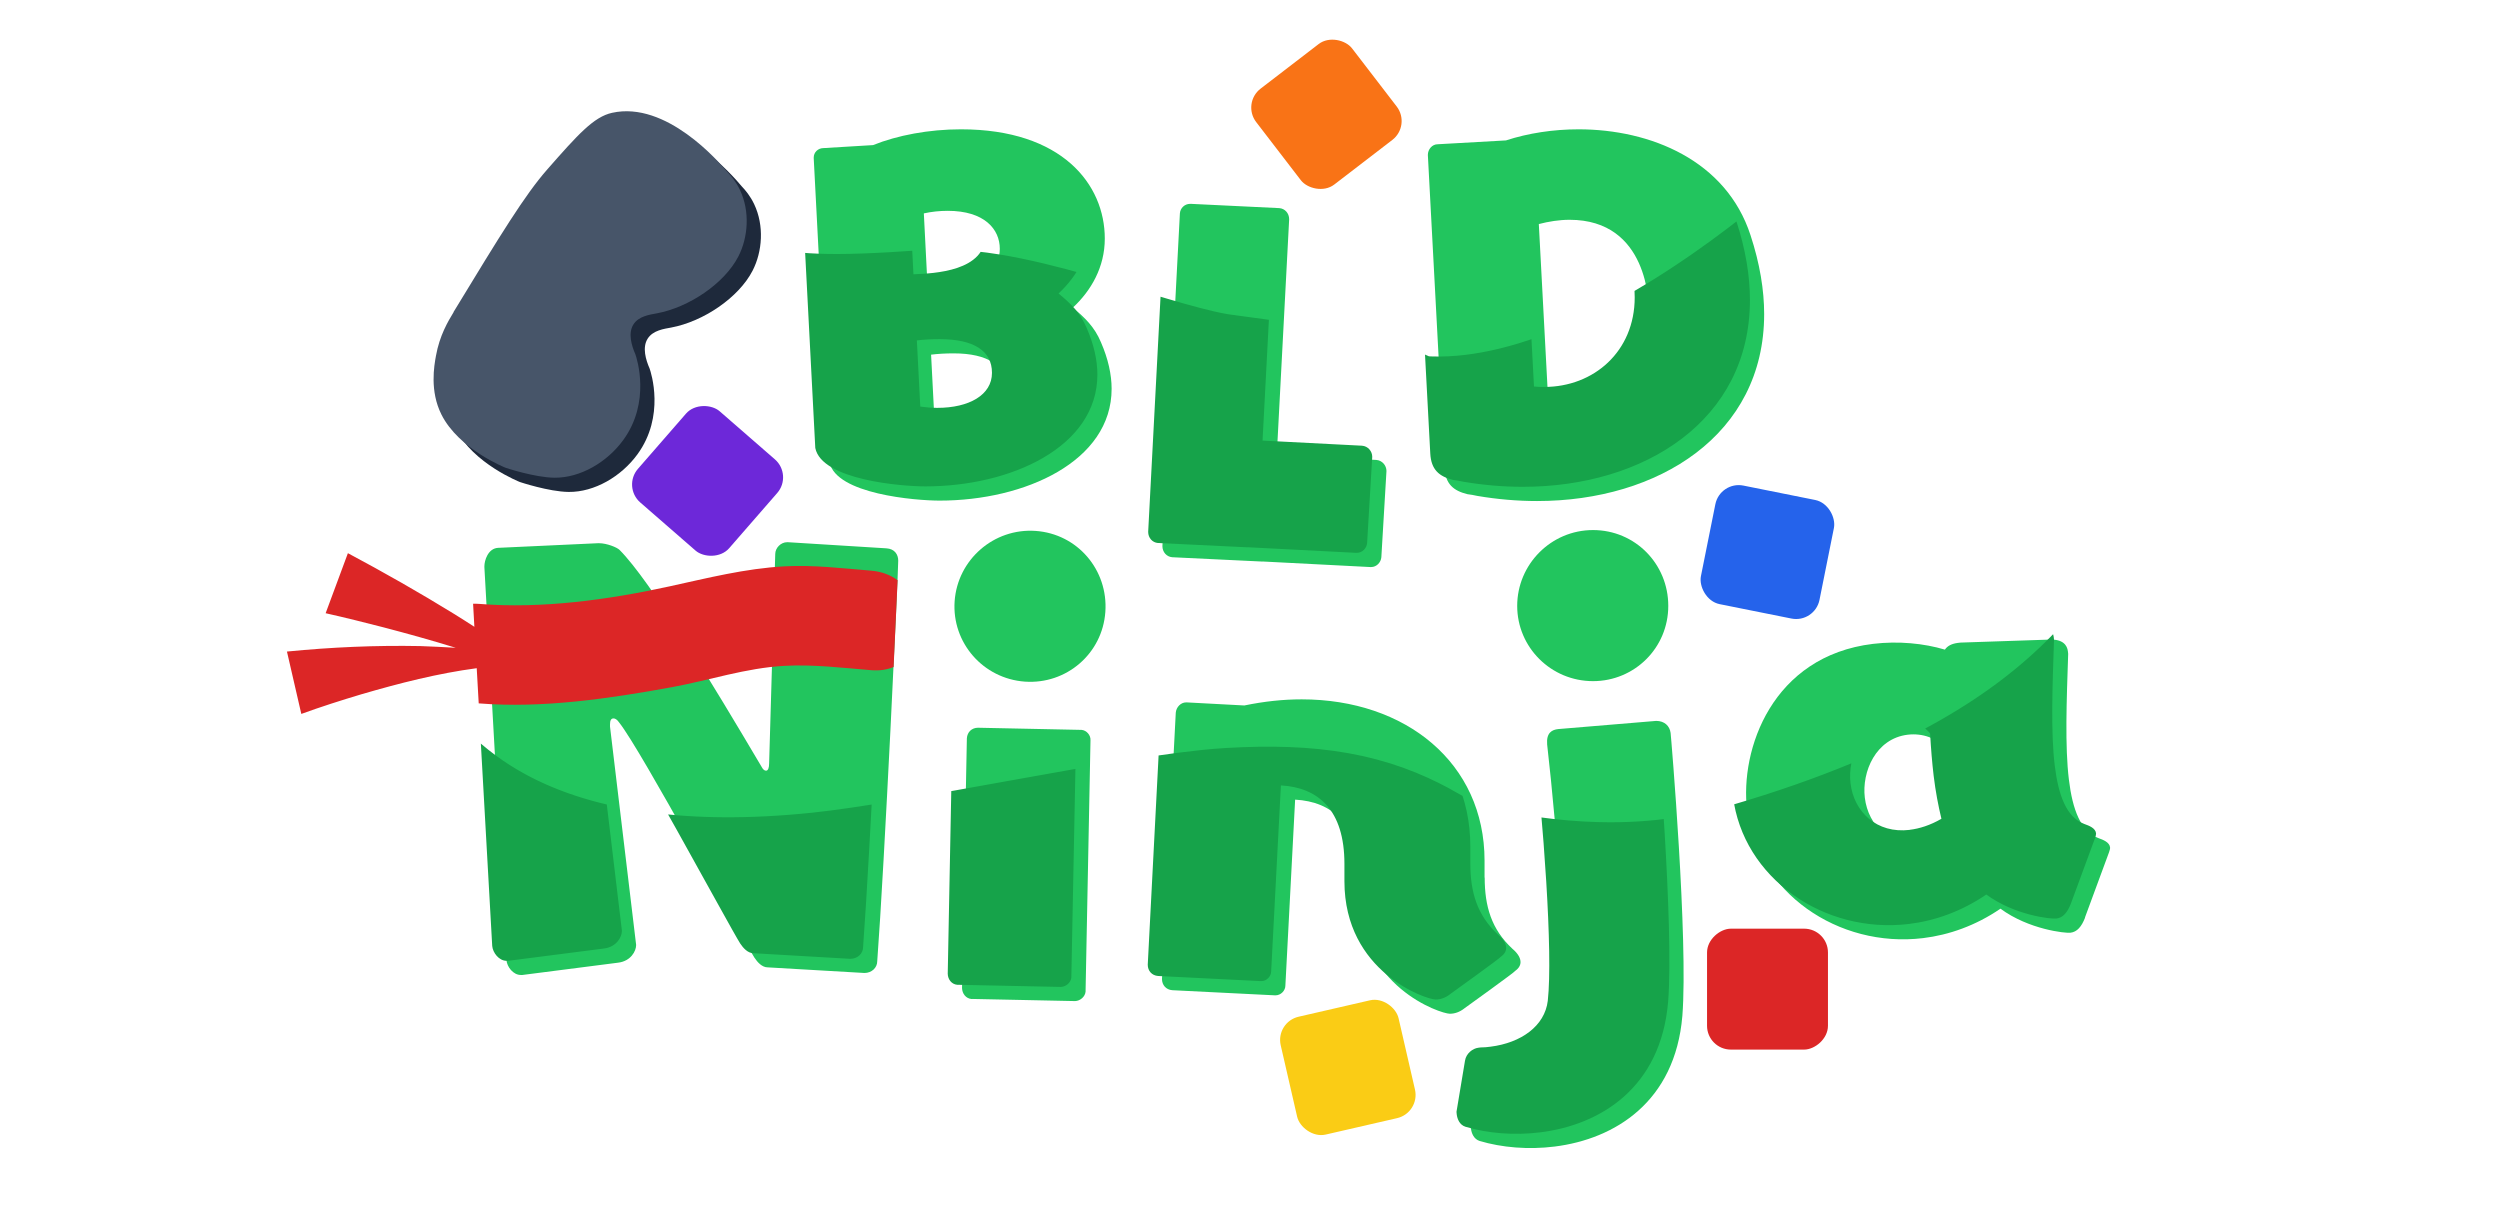 <?xml version="1.0" encoding="UTF-8"?><svg id="a" xmlns="http://www.w3.org/2000/svg" xmlns:xlink="http://www.w3.org/1999/xlink" viewBox="0 0 351.47 170.9"><defs><style>.s,.t,.u{fill:none;}.s,.v,.w,.x,.y,.z,.aa,.ab,.ac{stroke-width:0px;}.ad{filter:url(#d);}.ae{fill:#fff;filter:url(#b);stroke:#fff;}.ae,.t,.u{stroke-miterlimit:10;}.t{stroke-width:54px;}.t,.u{stroke:#16a34a;}.af{clip-path:url(#h);}.u{stroke-width:34px;}.v{fill:#f97316;}.w{fill:#facc15;}.x{fill:#2563eb;}.y{fill:#475569;}.z{fill:#22c55e;}.aa{fill:#1e293b;}.ab{fill:#dc2626;}.ac{fill:#6d28d9;}</style><filter id="b" filterUnits="userSpaceOnUse"><feOffset dx="4" dy="4"/><feGaussianBlur result="c" stdDeviation="0"/><feFlood flood-color="#15803d" flood-opacity="1"/><feComposite in2="c" operator="in"/><feComposite in="SourceGraphic"/></filter><filter id="d" filterUnits="userSpaceOnUse"><feOffset dx="2" dy="2"/><feGaussianBlur result="e" stdDeviation="0"/><feFlood flood-color="#15803d" flood-opacity="1"/><feComposite in2="e" operator="in"/><feComposite in="SourceGraphic"/></filter><clipPath id="h"><path class="s" d="M148.82,41.26c2.58-2.4,4.5-5.7,4.5-9.72,0-7.62-6-15.36-20.22-15.36-4.5,0-8.94.84-12.36,2.22l-6.96.42c-.78,0-1.38.6-1.38,1.32v.12l2.22,42.72c.9,4.5,12.12,5.4,15.48,5.4,12,0,24.18-5.52,24.18-15.72,0-1.98-.48-4.2-1.5-6.54-.9-2.16-2.28-3.48-3.96-4.86ZM127.88,28c1.08-.24,2.22-.36,3.36-.36,5.16,0,7.32,2.58,7.32,5.34,0,5.16-7.2,5.46-10.14,5.58l-.54-10.56ZM131.78,57.34c-.78,0-1.56-.06-2.4-.18l-.48-9.3c.96-.12,2.04-.18,3.18-.18,4.8,0,7.38,1.62,7.38,4.74s-3.24,4.92-7.68,4.92ZM161.42,74.78l2.46-46.8c.06-.72.66-1.32,1.44-1.32h.12l12.42.6c.78.06,1.38.72,1.38,1.56l-1.74,33.12,13.98.72c.84.06,1.44.78,1.44,1.56l-.72,12.12c-.06.72-.66,1.38-1.44,1.38h-.12l-15.12-.78h-.24l-12.48-.6c-.78-.06-1.38-.72-1.38-1.56ZM244.1,31.06c-3.42-10.5-14.04-14.88-24.18-14.88-3.54,0-7.08.54-10.2,1.56l-9.6.54c-.78,0-1.38.72-1.38,1.5l2.34,43.98c.12,2.28,1.26,3.24,3.24,3.72.42.06.9.12,1.38.24,2.82.48,5.64.72,8.4.72,17.04,0,31.92-9.3,31.92-26.28,0-3.36-.6-7.08-1.92-11.1ZM217.1,54.4c-.48,0-.96,0-1.44-.06l-1.32-24.84c1.38-.36,2.88-.6,4.32-.6,11.1,0,11.16,11.88,11.16,12.9,0,7.62-5.76,12.6-12.72,12.6ZM124.29,76.83c0,1.87-1.94,42.92-2.95,56.31,0,.94-.79,1.66-1.8,1.66l-13.61-.79c-.79,0-1.44-.72-1.87-1.37-1.51-2.38-15.91-29.16-19.01-33.05-.29-.43-.58-.58-.79-.58-.36,0-.5.29-.5.86v.29l3.67,30.67v.07c0,.79-.72,2.23-2.52,2.45l-13.47,1.73h-.22c-1.08,0-1.94-1.15-2.02-2.09l-3.1-55.23v-.14c0-.79.5-2.52,1.94-2.59l14.04-.65h.14c1.08,0,2.52.58,2.88.94,4.32,4.32,13.18,19.01,19.95,30.46.22.43.43.58.65.58.29,0,.43-.43.43-1.01l.86-29.45c0-.86.79-1.66,1.66-1.66h.14l13.83.86c1.15.07,1.66.86,1.66,1.73ZM153.39,84.02c-.41,5.82-5.49,10.22-11.31,9.81-5.89-.42-10.29-5.49-9.88-11.31.42-5.89,5.49-10.29,11.38-9.88,5.82.41,10.22,5.49,9.81,11.38ZM151.31,102.09l-.69,35.18v.14c-.06.72-.75,1.32-1.48,1.34l-14.42-.3h-.14c-.79-.07-1.32-.75-1.34-1.55l.68-35.11c.06-.86.68-1.47,1.55-1.48l14.42.3h.14c.72.06,1.32.75,1.27,1.47ZM203.92,139.73c-.72.58-1.44.79-2.09.79-1.3,0-12.82-3.82-12.82-16.63v-2.45c0-7.56-3.67-10.73-8.93-11.02l-1.37,26.14c0,.72-.65,1.37-1.37,1.37h-.14l-14.4-.72c-.86-.07-1.44-.72-1.44-1.58l1.94-37.44c.07-.79.72-1.44,1.44-1.44h.14l8.06.43c2.81-.58,5.47-.86,8.06-.86,14.62,0,25.71,8.93,25.71,22.68v2.38c0,4.03.94,7.27,3.89,10.01.43.36,1.15,1.08,1.15,1.87,0,.43-.22.86-.72,1.22,0,.14-7.13,5.26-7.13,5.26ZM232.87,101.05c.06.5,2.49,29.08,1.65,39.78-1.02,12.1-9.51,17.3-17.94,18.36-3.72.47-7.46.14-10.55-.78-.83-.26-1.15-1.09-1.23-1.73-.03-.21-.05-.43,0-.58l1.16-6.97c.16-1.04,1.09-1.73,1.87-1.83l.29-.04c.51,0,1.01-.05,1.44-.11,4.29-.54,7.62-2.91,8.04-6.45.75-6.77-.63-25.25-2.09-38.05-.13-1.65.69-2.05,1.54-2.15.07,0,12.21-1.02,13.79-1.15,1.16,0,1.9.7,2.03,1.7ZM292.98,115.82c-2.43-.94-3.59-3.92-4.11-8.21-.57-4.72-.32-11.06-.1-17.68l-.04-.36c-.1-.86-.72-1.73-2.59-1.64l-12.5.42-.36.04c-.86.1-1.48.4-1.84.95-2.93-.88-6.53-1.24-10.11-.81-14.15,1.71-18.74,14.81-17.7,23.39,1.39,11.51,12.79,19.42,24.73,17.98,3.65-.44,7.4-1.76,10.89-4.14,3.98,2.93,9.12,3.47,9.84,3.38.93-.11,1.57-.84,2.06-2.13l3.39-9.19c.11-.3.15-.53.14-.67-.09-.72-.92-1.05-1.68-1.32ZM268.49,116.67c-4.65.56-7.85-2.53-8.33-6.54-.44-3.65,1.54-8.31,6.04-8.85,2.07-.25,4.12.52,5.15,1.84.12,2.16.28,4.1.5,5.96.27,2.22.65,4.2,1.09,6.03-1.56.91-3.1,1.39-4.45,1.55Z"/></clipPath></defs><path class="ae" d="M301.62,118.54c-.22-1.84-1.16-3.31-2.81-4.38-.55-.9-1.35-1.65-2.42-2.26-.2-.65-.4-1.58-.56-2.89-.49-4.08-.3-9.8-.1-15.86l.04-1.44-.09-.74c-.25-2.11-1.36-3.83-3.03-4.89-1.16-1.8-3.24-3.16-6.28-3.16-.15,0-.3,0-.41.01l-12.71.43-.58.07c-.81.1-1.53.28-2.15.53-1.98-.4-4.06-.61-6.14-.61-1.12,0-2.23.06-3.32.18l1.67-8.31c.44-2.19,0-4.42-1.24-6.27-1.24-1.86-3.12-3.13-5.31-3.56l-10.09-2.03h-.01c4.43-5.16,6.94-11.72,6.94-19.2,0-4.01-.73-8.27-2.17-12.64-1.35-4.14-3.67-7.72-6.91-10.64-5.44-6.17-14.17-9.7-24.02-9.7-3.83,0-7.66.56-11.11,1.61l-7.66.43c-.23-.45-.5-.88-.81-1.29l-6.27-8.17c-1.6-2.07-4.01-3.26-6.63-3.26-1.83,0-3.64.61-5.09,1.73l-8.16,6.27c-3.65,2.8-4.34,8.06-1.54,11.71l1.44,1.87-8.53-.42h-.24c-3.09,0-5.65,2.12-6.29,5.04-1.1-2.86-2.89-5.44-5.33-7.55-3.22-3.72-9.36-7.97-20.6-7.97-4.73,0-9.46.81-13.44,2.28l-6.09.37c-3.42.1-6.17,2.9-6.17,6.31v.25l.12,2.38c-.45-.67-.95-1.31-1.51-1.91-2.7-3.17-9.62-10.22-17.93-10.22-1.06,0-2.1.12-3.12.34-4.22.94-7.07,4.18-11.78,9.55-3.51,3.99-7.12,9.94-13.69,20.75-.85,1.4-2.44,4.02-3.13,7.85-.32,1.8-1.17,6.59,1.23,11.38,2.64,5.26,8.15,8.3,10.63,9.45l.06.05-.48.03c-4.19.21-6.69,4.02-6.69,7.58v.29l.05.98c-3.19-1.86-6.46-3.69-9.91-5.53-.73-.39-1.54-.59-2.35-.59-.6,0-1.2.11-1.78.33-1.35.51-2.41,1.58-2.91,2.94l-3.13,8.44c-.25.67-.35,1.37-.3,2.06-.32.03-.63.06-.95.09-1.43.14-2.73.89-3.57,2.06-.84,1.17-1.13,2.64-.81,4.04l2.02,8.77c.32,1.4,1.23,2.59,2.49,3.27.74.4,1.56.6,2.38.6.58,0,1.16-.1,1.71-.3,2.34-.85,5.02-1.73,8.16-2.67,3.07-.9,6.51-1.85,10.1-2.59l1.88,33.57c.16,2.09,1.37,4.29,3.3,5.58,1.22,1.78,3.23,3.12,5.7,3.12h.54l13.74-1.76c4.5-.54,6.92-4.22,6.92-7.49v-.29l-1.04-8.76c.64,1.16,1.26,2.28,1.84,3.32,2.74,4.96,4.09,7.38,4.62,8.22l.06.09c.72,1.08,1.5,1.84,2.25,2.37,1.94,2.65,4.23,3.17,5.57,3.22l13.67.8h.15c3.42,0,6.26-2.49,6.73-5.72l-.02.72v.2c.05,2.32,1.24,4.33,3.04,5.46,1.06,1.68,2.85,2.82,4.94,2.97l.27.02,14.67.3h.12c3.31-.1,6.08-2.72,6.31-5.99l.02-.24c.48.66,1.08,1.23,1.77,1.67,1.07,1.67,2.87,2.83,5,3l10.71.54c-.19,1.08-.18,2.21.08,3.35l2.31,10.03c.88,3.82,4.22,6.48,8.14,6.48.63,0,1.26-.07,1.87-.21l10.04-2.31c1.29-.3,2.44-.89,3.4-1.68.53.82,1.21,1.52,2.02,2.04.85,1.31,2.11,2.29,3.65,2.77,2.64.79,5.61,1.2,8.58,1.2,1.35,0,2.7-.08,4.02-.25,9.8-1.23,16.95-6.48,20.3-14.52,1.15.59,2.45.94,3.84.94h10.29c4.61,0,8.35-3.75,8.35-8.36v-7.69c1.81.35,3.66.54,5.55.54,1.13,0,2.28-.07,3.41-.2,3.55-.43,7.06-1.55,10.29-3.27,4.07,2.04,8.15,2.55,9.65,2.55.33,0,.59-.02.78-.05,1.61-.19,4.53-1.14,6.16-5.37l3.4-9.22c.24-.68.55-1.72.39-2.96Z"/><g id="f" class="ad"><path class="z" d="M112.4,20.26v-.12c0-.72.6-1.32,1.38-1.32l6.96-.42c3.42-1.38,7.86-2.22,12.36-2.22,14.22,0,20.22,7.74,20.22,15.36,0,4.02-1.92,7.32-4.5,9.72,1.68,1.38,3.06,2.7,3.96,4.86,1.02,2.34,1.5,4.56,1.5,6.54,0,10.2-12.18,15.72-24.18,15.72-3.36,0-14.58-.9-15.48-5.4l-2.22-42.72ZM128.42,38.56c2.94-.12,10.14-.42,10.14-5.58,0-2.76-2.16-5.34-7.32-5.34-1.14,0-2.28.12-3.36.36l.54,10.56ZM129.38,57.16c.84.12,1.62.18,2.4.18,4.44,0,7.68-1.92,7.68-4.92s-2.58-4.74-7.38-4.74c-1.14,0-2.22.06-3.18.18l.48,9.3Z"/><path class="z" d="M190.64,77.72l-15.12-.78h-.24l-12.48-.6c-.78-.06-1.38-.72-1.38-1.56l2.46-46.8c.06-.72.66-1.32,1.44-1.32h.12l12.42.6c.78.06,1.38.72,1.38,1.56l-1.74,33.12,13.98.72c.84.06,1.44.78,1.44,1.56l-.72,12.12c-.06.72-.66,1.38-1.44,1.38h-.12Z"/><path class="z" d="M198.74,19.78c0-.78.6-1.5,1.38-1.5l9.6-.54c3.12-1.02,6.66-1.56,10.2-1.56,10.14,0,20.76,4.38,24.18,14.88,1.32,4.02,1.92,7.74,1.92,11.1,0,16.98-14.88,26.28-31.92,26.28-2.76,0-5.58-.24-8.4-.72-.48-.12-.96-.18-1.38-.24-1.98-.48-3.12-1.44-3.24-3.72l-2.34-43.98ZM215.66,54.34c.48.06.96.06,1.44.06,6.96,0,12.72-4.98,12.72-12.6,0-1.02-.06-12.9-11.16-12.9-1.44,0-2.94.24-4.32.6l1.32,24.84Z"/><path class="z" d="M105.93,134c-.79,0-1.44-.72-1.87-1.37-1.51-2.38-15.91-29.16-19.01-33.05-.29-.43-.58-.58-.79-.58-.36,0-.5.29-.5.86v.29l3.67,30.67v.07c0,.79-.72,2.23-2.52,2.45l-13.47,1.73h-.22c-1.08,0-1.94-1.15-2.02-2.09l-3.1-55.23v-.14c0-.79.5-2.52,1.94-2.59l14.04-.65h.14c1.08,0,2.52.58,2.88.94,4.32,4.32,13.18,19.01,19.95,30.46.22.43.43.58.65.58.29,0,.43-.43.43-1.01l.86-29.45c0-.86.79-1.66,1.66-1.66h.14l13.83.86c1.15.07,1.66.86,1.66,1.73,0,1.87-1.94,42.92-2.95,56.31,0,.94-.79,1.66-1.8,1.66l-13.61-.79Z"/><path class="z" d="M142.09,93.83c-5.89-.42-10.29-5.49-9.88-11.31s5.49-10.29,11.38-9.88,10.22,5.49,9.81,11.38-5.49,10.22-11.31,9.81Z"/><path class="z" d="M134.73,138.45h-.14c-.79-.07-1.32-.75-1.34-1.55l.68-35.11c.06-.86.68-1.47,1.55-1.48l14.42.3h.14c.72.06,1.32.75,1.27,1.47l-.69,35.18v.14c-.06.72-.75,1.32-1.48,1.34l-14.42-.3Z"/><path class="z" d="M206.73,121.37c0,4.03.94,7.27,3.89,10.01.43.36,1.15,1.08,1.15,1.87,0,.43-.22.86-.72,1.22,0,.14-7.13,5.26-7.13,5.26-.72.58-1.44.79-2.09.79-1.3,0-12.82-3.82-12.82-16.63v-2.45c0-7.56-3.67-10.73-8.93-11.02l-1.37,26.14c0,.72-.65,1.37-1.37,1.37h-.14l-14.4-.72c-.86-.07-1.44-.72-1.44-1.58l1.94-37.44c.07-.79.72-1.44,1.44-1.44h.14l8.06.43c2.81-.58,5.47-.86,8.06-.86,14.62,0,25.71,8.93,25.71,22.68v2.38Z"/><path class="z" d="M205.96,149.13c.16-1.04,1.09-1.73,1.87-1.83l.29-.04c.51,0,1.01-.05,1.44-.11,4.29-.54,7.62-2.91,8.04-6.45.75-6.77-.63-25.25-2.09-38.05-.13-1.65.69-2.05,1.54-2.15.07,0,12.21-1.02,13.79-1.15,1.16,0,1.9.7,2.03,1.7.06.5,2.49,29.08,1.65,39.78-1.02,12.1-9.51,17.3-17.94,18.36-3.72.47-7.46.14-10.55-.78-.83-.26-1.15-1.09-1.23-1.73-.03-.21-.05-.43,0-.58l1.16-6.97Z"/><path class="z" d="M221.96,93.76c-5.9,0-10.66-4.75-10.66-10.58s4.75-10.66,10.66-10.66,10.58,4.75,10.58,10.66-4.75,10.58-10.58,10.58Z"/><path class="z" d="M291.14,127c-.5,1.29-1.13,2.02-2.06,2.13-.71.09-5.86-.45-9.84-3.38-3.48,2.38-7.24,3.7-10.89,4.14-11.94,1.44-23.34-6.47-24.73-17.98-1.04-8.58,3.55-21.68,17.7-23.39,3.57-.43,7.17-.07,10.11.81.37-.55.99-.84,1.84-.95l.36-.04,12.5-.42c1.88-.08,2.49.79,2.59,1.64l.04.36c-.22,6.63-.47,12.97.1,17.68.52,4.29,1.68,7.27,4.11,8.21.76.27,1.6.61,1.68,1.32.02.14-.03.37-.14.67l-3.39,9.19ZM271.86,109.09c-.22-1.86-.39-3.8-.5-5.96-1.03-1.33-3.08-2.09-5.15-1.84-4.5.54-6.48,5.21-6.04,8.85.48,4,3.69,7.1,8.33,6.54,1.36-.16,2.9-.64,4.45-1.55-.44-1.83-.82-3.82-1.09-6.03Z"/></g><g id="g"><g class="af"><path class="u" d="M63.98,38.11c40.3,13.41,39,16,67,14,10.58-.76,29.48,7.64,40,9,31,4,19.64,5.72,30,6,37,1,77-44,77-44"/><path class="t" d="M26.98,78.11s2.78,72.07,90,63c15.55-1.62,45.94-8.35,57-9,19.25-1.12,15.69,4.98,30,8,7.72,1.63,15.29,2.52,22.83,2.49,8.06-.03,16.07-1.12,24.17-3.49,58-17,66-43.91,79-61"/></g></g><g id="i"><g id="j"><path id="k" class="aa" d="M65.76,45.87c6.64-10.92,10.02-16.45,13.17-20.04,4.32-4.92,6.54-7.4,9.12-7.97,7.61-1.69,15,6.87,16.23,8.34.52.54,1.21,1.37,1.75,2.51,1.42,2.99,1.16,6.66-.23,9.35-1.96,3.8-6.94,7.15-11.45,7.99-.95.18-2.56.37-3.31,1.58-.76,1.23-.26,2.93.29,4.19.19.55,2.21,6.68-1.72,12.06-2.27,3.11-6.04,5.32-9.67,5.28-2.77-.03-6.84-1.39-6.84-1.39h0s-6.58-2.58-9.04-7.49c-1.66-3.31-1.03-6.84-.77-8.26.51-2.85,1.69-4.83,2.48-6.13Z"/><path id="l" class="y" d="M63.76,43.87c6.64-10.92,10.02-16.45,13.17-20.04,4.32-4.92,6.54-7.4,9.12-7.97,7.61-1.69,15,6.87,16.23,8.34.52.54,1.21,1.37,1.75,2.51,1.42,2.99,1.16,6.66-.23,9.35-1.96,3.8-6.94,7.15-11.45,7.99-.95.18-2.56.37-3.31,1.58-.76,1.23-.26,2.93.29,4.19.19.55,2.21,6.68-1.72,12.06-2.27,3.11-6.04,5.32-9.67,5.28-2.77-.03-6.84-1.39-6.84-1.39h0s-6.58-2.58-9.04-7.49c-1.66-3.31-1.03-6.84-.77-8.26.51-2.85,1.69-4.83,2.48-6.13Z"/></g><rect id="m" class="x" x="239.98" y="69.11" width="17" height="17" rx="3.35" ry="3.35" transform="translate(20.11 -47.34) rotate(11.34)"/><rect id="n" class="w" x="180.99" y="141.57" width="17" height="17" rx="3.35" ry="3.35" transform="translate(-28.81 46.28) rotate(-12.95)"/><rect id="o" class="v" x="177.99" y="7.57" width="17" height="17" rx="3.35" ry="3.35" transform="translate(28.8 116.93) rotate(-37.53)"/><rect id="p" class="ab" x="239.99" y="130.57" width="17" height="17" rx="3.35" ry="3.35" transform="translate(387.56 -109.43) rotate(90)"/><rect id="q" class="ac" x="90.98" y="59.11" width="17" height="17" rx="3.35" ry="3.35" transform="translate(215.79 36.97) rotate(131.04)"/></g><path id="r" class="ab" d="M122.48,80.23c-4.06-.33-8.12-.83-12.2-.61-5.51.3-10.81,1.65-16.17,2.82-8.52,1.87-17.98,3.18-26.74,2.46-.3-.02-.58-.03-.86-.02l.18,3.24c-.93-.6-1.86-1.2-2.8-1.78-4.92-3.03-9.86-5.84-14.98-8.57,0,0-3.13,8.44-3.13,8.44,2.68.6,5.44,1.29,8.15,1.99,3.39.89,6.78,1.83,10.14,2.87-1.67-.11-3.34-.17-4.98-.24-6.3-.12-12.43.15-18.75.77,0,0,2.02,8.77,2.02,8.77,2.71-.99,5.62-1.92,8.47-2.77,5.31-1.55,10.7-2.93,16.19-3.66l.28,4.95s.05,0,.07,0c8.87.72,18.38-.69,27.08-2.28,5.28-.97,10.45-2.71,15.83-3,4.08-.22,8.14.28,12.2.61,1.22.1,2.27-.08,3.15-.45.25-5.17.45-9.54.56-12.2-.99-.73-2.23-1.22-3.71-1.34Z"/></svg>